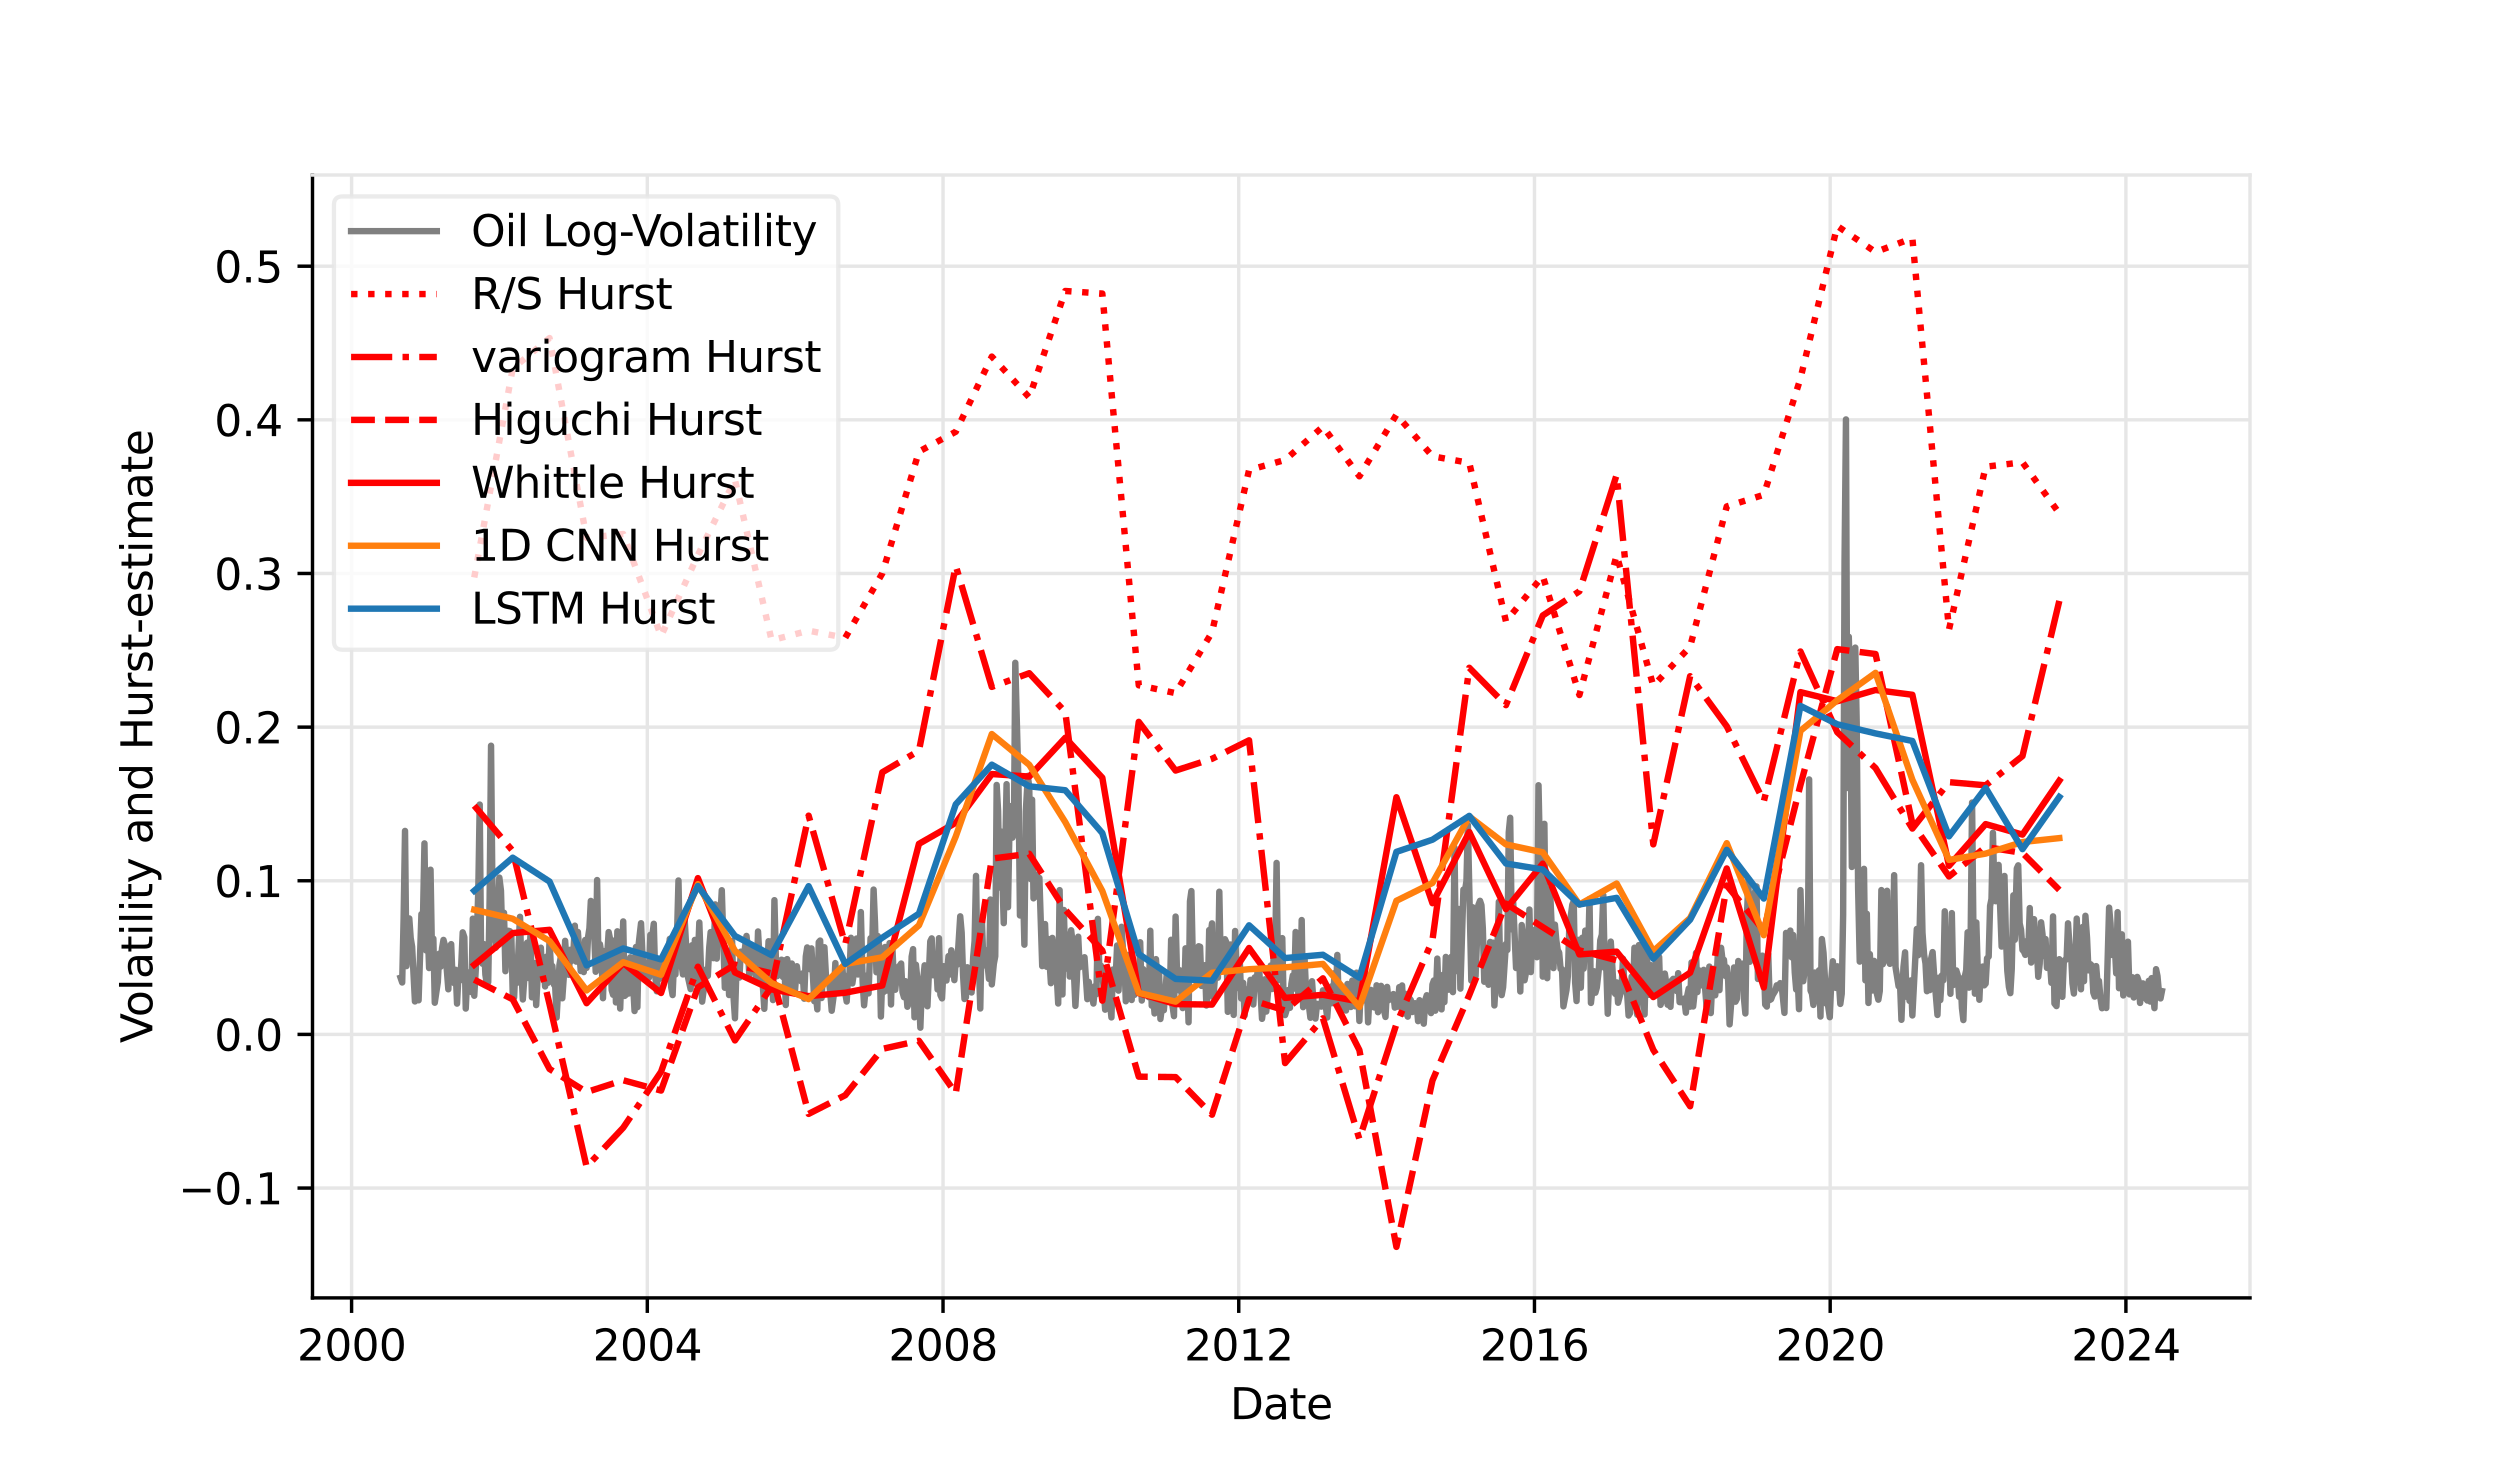 <?xml version="1.0" encoding="utf-8" standalone="no"?>
<!DOCTYPE svg PUBLIC "-//W3C//DTD SVG 1.1//EN"
  "http://www.w3.org/Graphics/SVG/1.1/DTD/svg11.dtd">
<svg xmlns:xlink="http://www.w3.org/1999/xlink" width="583.2pt" height="340.2pt" viewBox="0 0 583.2 340.2" xmlns="http://www.w3.org/2000/svg" version="1.1">
 <defs>
  <style type="text/css">*{stroke-linejoin: round; stroke-linecap: butt}</style>
 </defs>
 <g id="figure_1">
  <g id="patch_1">
   <path d="M 0 340.2 
L 583.2 340.2 
L 583.2 0 
L 0 0 
z
" style="fill: #ffffff"/>
  </g>
  <g id="axes_1">
   <g id="patch_2">
    <path d="M 72.9 302.778 
L 524.88 302.778 
L 524.88 40.824 
L 72.9 40.824 
L 72.9 302.778 
z
" style="fill: none; opacity: 0"/>
   </g>
   <g id="matplotlib.axis_1">
    <g id="xtick_1">
     <g id="line2d_1">
      <path d="M 82.018 302.778 
L 82.018 40.824 
" clip-path="url(#p139df10739)" style="fill: none; stroke: #e6e6e6; stroke-width: 0.8; stroke-linecap: square"/>
     </g>
     <g id="line2d_2">
      <defs>
       <path id="m907b47f5b6" d="M 0 0 
L 0 3.5 
" style="stroke: #000000; stroke-width: 0.8"/>
      </defs>
      <g>
       <use xlink:href="#m907b47f5b6" x="82.018" y="302.778" style="stroke: #000000; stroke-width: 0.8"/>
      </g>
     </g>
     <g id="text_1">
      <!-- 2000 -->
      <g transform="translate(69.293 317.376)scale(0.1 -0.1)">
       <defs>
        <path id="DejaVuSans-32" d="M 1228 531 
L 3431 531 
L 3431 0 
L 469 0 
L 469 531 
Q 828 903 1448 1529 
Q 2069 2156 2228 2338 
Q 2531 2678 2651 2914 
Q 2772 3150 2772 3378 
Q 2772 3750 2511 3984 
Q 2250 4219 1831 4219 
Q 1534 4219 1204 4116 
Q 875 4013 500 3803 
L 500 4441 
Q 881 4594 1212 4672 
Q 1544 4750 1819 4750 
Q 2544 4750 2975 4387 
Q 3406 4025 3406 3419 
Q 3406 3131 3298 2873 
Q 3191 2616 2906 2266 
Q 2828 2175 2409 1742 
Q 1991 1309 1228 531 
z
" transform="scale(0.016)"/>
        <path id="DejaVuSans-30" d="M 2034 4250 
Q 1547 4250 1301 3770 
Q 1056 3291 1056 2328 
Q 1056 1369 1301 889 
Q 1547 409 2034 409 
Q 2525 409 2770 889 
Q 3016 1369 3016 2328 
Q 3016 3291 2770 3770 
Q 2525 4250 2034 4250 
z
M 2034 4750 
Q 2819 4750 3233 4129 
Q 3647 3509 3647 2328 
Q 3647 1150 3233 529 
Q 2819 -91 2034 -91 
Q 1250 -91 836 529 
Q 422 1150 422 2328 
Q 422 3509 836 4129 
Q 1250 4750 2034 4750 
z
" transform="scale(0.016)"/>
       </defs>
       <use xlink:href="#DejaVuSans-32"/>
       <use xlink:href="#DejaVuSans-30" x="63.623"/>
       <use xlink:href="#DejaVuSans-30" x="127.246"/>
       <use xlink:href="#DejaVuSans-30" x="190.869"/>
      </g>
     </g>
    </g>
    <g id="xtick_2">
     <g id="line2d_3">
      <path d="M 151.003 302.778 
L 151.003 40.824 
" clip-path="url(#p139df10739)" style="fill: none; stroke: #e6e6e6; stroke-width: 0.8; stroke-linecap: square"/>
     </g>
     <g id="line2d_4">
      <g>
       <use xlink:href="#m907b47f5b6" x="151.003" y="302.778" style="stroke: #000000; stroke-width: 0.8"/>
      </g>
     </g>
     <g id="text_2">
      <!-- 2004 -->
      <g transform="translate(138.278 317.376)scale(0.1 -0.1)">
       <defs>
        <path id="DejaVuSans-34" d="M 2419 4116 
L 825 1625 
L 2419 1625 
L 2419 4116 
z
M 2253 4666 
L 3047 4666 
L 3047 1625 
L 3713 1625 
L 3713 1100 
L 3047 1100 
L 3047 0 
L 2419 0 
L 2419 1100 
L 313 1100 
L 313 1709 
L 2253 4666 
z
" transform="scale(0.016)"/>
       </defs>
       <use xlink:href="#DejaVuSans-32"/>
       <use xlink:href="#DejaVuSans-30" x="63.623"/>
       <use xlink:href="#DejaVuSans-30" x="127.246"/>
       <use xlink:href="#DejaVuSans-34" x="190.869"/>
      </g>
     </g>
    </g>
    <g id="xtick_3">
     <g id="line2d_5">
      <path d="M 219.989 302.778 
L 219.989 40.824 
" clip-path="url(#p139df10739)" style="fill: none; stroke: #e6e6e6; stroke-width: 0.8; stroke-linecap: square"/>
     </g>
     <g id="line2d_6">
      <g>
       <use xlink:href="#m907b47f5b6" x="219.989" y="302.778" style="stroke: #000000; stroke-width: 0.8"/>
      </g>
     </g>
     <g id="text_3">
      <!-- 2008 -->
      <g transform="translate(207.264 317.376)scale(0.1 -0.1)">
       <defs>
        <path id="DejaVuSans-38" d="M 2034 2216 
Q 1584 2216 1326 1975 
Q 1069 1734 1069 1313 
Q 1069 891 1326 650 
Q 1584 409 2034 409 
Q 2484 409 2743 651 
Q 3003 894 3003 1313 
Q 3003 1734 2745 1975 
Q 2488 2216 2034 2216 
z
M 1403 2484 
Q 997 2584 770 2862 
Q 544 3141 544 3541 
Q 544 4100 942 4425 
Q 1341 4750 2034 4750 
Q 2731 4750 3128 4425 
Q 3525 4100 3525 3541 
Q 3525 3141 3298 2862 
Q 3072 2584 2669 2484 
Q 3125 2378 3379 2068 
Q 3634 1759 3634 1313 
Q 3634 634 3220 271 
Q 2806 -91 2034 -91 
Q 1263 -91 848 271 
Q 434 634 434 1313 
Q 434 1759 690 2068 
Q 947 2378 1403 2484 
z
M 1172 3481 
Q 1172 3119 1398 2916 
Q 1625 2713 2034 2713 
Q 2441 2713 2670 2916 
Q 2900 3119 2900 3481 
Q 2900 3844 2670 4047 
Q 2441 4250 2034 4250 
Q 1625 4250 1398 4047 
Q 1172 3844 1172 3481 
z
" transform="scale(0.016)"/>
       </defs>
       <use xlink:href="#DejaVuSans-32"/>
       <use xlink:href="#DejaVuSans-30" x="63.623"/>
       <use xlink:href="#DejaVuSans-30" x="127.246"/>
       <use xlink:href="#DejaVuSans-38" x="190.869"/>
      </g>
     </g>
    </g>
    <g id="xtick_4">
     <g id="line2d_7">
      <path d="M 288.974 302.778 
L 288.974 40.824 
" clip-path="url(#p139df10739)" style="fill: none; stroke: #e6e6e6; stroke-width: 0.8; stroke-linecap: square"/>
     </g>
     <g id="line2d_8">
      <g>
       <use xlink:href="#m907b47f5b6" x="288.974" y="302.778" style="stroke: #000000; stroke-width: 0.8"/>
      </g>
     </g>
     <g id="text_4">
      <!-- 2012 -->
      <g transform="translate(276.249 317.376)scale(0.1 -0.1)">
       <defs>
        <path id="DejaVuSans-31" d="M 794 531 
L 1825 531 
L 1825 4091 
L 703 3866 
L 703 4441 
L 1819 4666 
L 2450 4666 
L 2450 531 
L 3481 531 
L 3481 0 
L 794 0 
L 794 531 
z
" transform="scale(0.016)"/>
       </defs>
       <use xlink:href="#DejaVuSans-32"/>
       <use xlink:href="#DejaVuSans-30" x="63.623"/>
       <use xlink:href="#DejaVuSans-31" x="127.246"/>
       <use xlink:href="#DejaVuSans-32" x="190.869"/>
      </g>
     </g>
    </g>
    <g id="xtick_5">
     <g id="line2d_9">
      <path d="M 357.96 302.778 
L 357.96 40.824 
" clip-path="url(#p139df10739)" style="fill: none; stroke: #e6e6e6; stroke-width: 0.8; stroke-linecap: square"/>
     </g>
     <g id="line2d_10">
      <g>
       <use xlink:href="#m907b47f5b6" x="357.96" y="302.778" style="stroke: #000000; stroke-width: 0.8"/>
      </g>
     </g>
     <g id="text_5">
      <!-- 2016 -->
      <g transform="translate(345.235 317.376)scale(0.1 -0.1)">
       <defs>
        <path id="DejaVuSans-36" d="M 2113 2584 
Q 1688 2584 1439 2293 
Q 1191 2003 1191 1497 
Q 1191 994 1439 701 
Q 1688 409 2113 409 
Q 2538 409 2786 701 
Q 3034 994 3034 1497 
Q 3034 2003 2786 2293 
Q 2538 2584 2113 2584 
z
M 3366 4563 
L 3366 3988 
Q 3128 4100 2886 4159 
Q 2644 4219 2406 4219 
Q 1781 4219 1451 3797 
Q 1122 3375 1075 2522 
Q 1259 2794 1537 2939 
Q 1816 3084 2150 3084 
Q 2853 3084 3261 2657 
Q 3669 2231 3669 1497 
Q 3669 778 3244 343 
Q 2819 -91 2113 -91 
Q 1303 -91 875 529 
Q 447 1150 447 2328 
Q 447 3434 972 4092 
Q 1497 4750 2381 4750 
Q 2619 4750 2861 4703 
Q 3103 4656 3366 4563 
z
" transform="scale(0.016)"/>
       </defs>
       <use xlink:href="#DejaVuSans-32"/>
       <use xlink:href="#DejaVuSans-30" x="63.623"/>
       <use xlink:href="#DejaVuSans-31" x="127.246"/>
       <use xlink:href="#DejaVuSans-36" x="190.869"/>
      </g>
     </g>
    </g>
    <g id="xtick_6">
     <g id="line2d_11">
      <path d="M 426.945 302.778 
L 426.945 40.824 
" clip-path="url(#p139df10739)" style="fill: none; stroke: #e6e6e6; stroke-width: 0.8; stroke-linecap: square"/>
     </g>
     <g id="line2d_12">
      <g>
       <use xlink:href="#m907b47f5b6" x="426.945" y="302.778" style="stroke: #000000; stroke-width: 0.8"/>
      </g>
     </g>
     <g id="text_6">
      <!-- 2020 -->
      <g transform="translate(414.22 317.376)scale(0.1 -0.1)">
       <use xlink:href="#DejaVuSans-32"/>
       <use xlink:href="#DejaVuSans-30" x="63.623"/>
       <use xlink:href="#DejaVuSans-32" x="127.246"/>
       <use xlink:href="#DejaVuSans-30" x="190.869"/>
      </g>
     </g>
    </g>
    <g id="xtick_7">
     <g id="line2d_13">
      <path d="M 495.931 302.778 
L 495.931 40.824 
" clip-path="url(#p139df10739)" style="fill: none; stroke: #e6e6e6; stroke-width: 0.8; stroke-linecap: square"/>
     </g>
     <g id="line2d_14">
      <g>
       <use xlink:href="#m907b47f5b6" x="495.931" y="302.778" style="stroke: #000000; stroke-width: 0.8"/>
      </g>
     </g>
     <g id="text_7">
      <!-- 2024 -->
      <g transform="translate(483.206 317.376)scale(0.1 -0.1)">
       <use xlink:href="#DejaVuSans-32"/>
       <use xlink:href="#DejaVuSans-30" x="63.623"/>
       <use xlink:href="#DejaVuSans-32" x="127.246"/>
       <use xlink:href="#DejaVuSans-34" x="190.869"/>
      </g>
     </g>
    </g>
    <g id="text_8">
     <!-- Date -->
     <g transform="translate(286.939 331.055)scale(0.1 -0.1)">
      <defs>
       <path id="DejaVuSans-44" d="M 1259 4147 
L 1259 519 
L 2022 519 
Q 2988 519 3436 956 
Q 3884 1394 3884 2338 
Q 3884 3275 3436 3711 
Q 2988 4147 2022 4147 
L 1259 4147 
z
M 628 4666 
L 1925 4666 
Q 3281 4666 3915 4102 
Q 4550 3538 4550 2338 
Q 4550 1131 3912 565 
Q 3275 0 1925 0 
L 628 0 
L 628 4666 
z
" transform="scale(0.016)"/>
       <path id="DejaVuSans-61" d="M 2194 1759 
Q 1497 1759 1228 1600 
Q 959 1441 959 1056 
Q 959 750 1161 570 
Q 1363 391 1709 391 
Q 2188 391 2477 730 
Q 2766 1069 2766 1631 
L 2766 1759 
L 2194 1759 
z
M 3341 1997 
L 3341 0 
L 2766 0 
L 2766 531 
Q 2569 213 2275 61 
Q 1981 -91 1556 -91 
Q 1019 -91 701 211 
Q 384 513 384 1019 
Q 384 1609 779 1909 
Q 1175 2209 1959 2209 
L 2766 2209 
L 2766 2266 
Q 2766 2663 2505 2880 
Q 2244 3097 1772 3097 
Q 1472 3097 1187 3025 
Q 903 2953 641 2809 
L 641 3341 
Q 956 3463 1253 3523 
Q 1550 3584 1831 3584 
Q 2591 3584 2966 3190 
Q 3341 2797 3341 1997 
z
" transform="scale(0.016)"/>
       <path id="DejaVuSans-74" d="M 1172 4494 
L 1172 3500 
L 2356 3500 
L 2356 3053 
L 1172 3053 
L 1172 1153 
Q 1172 725 1289 603 
Q 1406 481 1766 481 
L 2356 481 
L 2356 0 
L 1766 0 
Q 1100 0 847 248 
Q 594 497 594 1153 
L 594 3053 
L 172 3053 
L 172 3500 
L 594 3500 
L 594 4494 
L 1172 4494 
z
" transform="scale(0.016)"/>
       <path id="DejaVuSans-65" d="M 3597 1894 
L 3597 1613 
L 953 1613 
Q 991 1019 1311 708 
Q 1631 397 2203 397 
Q 2534 397 2845 478 
Q 3156 559 3463 722 
L 3463 178 
Q 3153 47 2828 -22 
Q 2503 -91 2169 -91 
Q 1331 -91 842 396 
Q 353 884 353 1716 
Q 353 2575 817 3079 
Q 1281 3584 2069 3584 
Q 2775 3584 3186 3129 
Q 3597 2675 3597 1894 
z
M 3022 2063 
Q 3016 2534 2758 2815 
Q 2500 3097 2075 3097 
Q 1594 3097 1305 2825 
Q 1016 2553 972 2059 
L 3022 2063 
z
" transform="scale(0.016)"/>
      </defs>
      <use xlink:href="#DejaVuSans-44"/>
      <use xlink:href="#DejaVuSans-61" x="77.002"/>
      <use xlink:href="#DejaVuSans-74" x="138.281"/>
      <use xlink:href="#DejaVuSans-65" x="177.49"/>
     </g>
    </g>
   </g>
   <g id="matplotlib.axis_2">
    <g id="ytick_1">
     <g id="line2d_15">
      <path d="M 72.9 277.151 
L 524.88 277.151 
" clip-path="url(#p139df10739)" style="fill: none; stroke: #e6e6e6; stroke-width: 0.8; stroke-linecap: square"/>
     </g>
     <g id="line2d_16">
      <defs>
       <path id="me336c48c38" d="M 0 0 
L -3.5 0 
" style="stroke: #000000; stroke-width: 0.8"/>
      </defs>
      <g>
       <use xlink:href="#me336c48c38" x="72.9" y="277.151" style="stroke: #000000; stroke-width: 0.8"/>
      </g>
     </g>
     <g id="text_9">
      <!-- −0.1 -->
      <g transform="translate(41.617 280.95)scale(0.1 -0.1)">
       <defs>
        <path id="DejaVuSans-2212" d="M 678 2272 
L 4684 2272 
L 4684 1741 
L 678 1741 
L 678 2272 
z
" transform="scale(0.016)"/>
        <path id="DejaVuSans-2e" d="M 684 794 
L 1344 794 
L 1344 0 
L 684 0 
L 684 794 
z
" transform="scale(0.016)"/>
       </defs>
       <use xlink:href="#DejaVuSans-2212"/>
       <use xlink:href="#DejaVuSans-30" x="83.789"/>
       <use xlink:href="#DejaVuSans-2e" x="147.412"/>
       <use xlink:href="#DejaVuSans-31" x="179.199"/>
      </g>
     </g>
    </g>
    <g id="ytick_2">
     <g id="line2d_17">
      <path d="M 72.9 241.308 
L 524.88 241.308 
" clip-path="url(#p139df10739)" style="fill: none; stroke: #e6e6e6; stroke-width: 0.8; stroke-linecap: square"/>
     </g>
     <g id="line2d_18">
      <g>
       <use xlink:href="#me336c48c38" x="72.9" y="241.308" style="stroke: #000000; stroke-width: 0.8"/>
      </g>
     </g>
     <g id="text_10">
      <!-- 0.0 -->
      <g transform="translate(49.997 245.108)scale(0.1 -0.1)">
       <use xlink:href="#DejaVuSans-30"/>
       <use xlink:href="#DejaVuSans-2e" x="63.623"/>
       <use xlink:href="#DejaVuSans-30" x="95.41"/>
      </g>
     </g>
    </g>
    <g id="ytick_3">
     <g id="line2d_19">
      <path d="M 72.9 205.466 
L 524.88 205.466 
" clip-path="url(#p139df10739)" style="fill: none; stroke: #e6e6e6; stroke-width: 0.8; stroke-linecap: square"/>
     </g>
     <g id="line2d_20">
      <g>
       <use xlink:href="#me336c48c38" x="72.9" y="205.466" style="stroke: #000000; stroke-width: 0.8"/>
      </g>
     </g>
     <g id="text_11">
      <!-- 0.1 -->
      <g transform="translate(49.997 209.265)scale(0.1 -0.1)">
       <use xlink:href="#DejaVuSans-30"/>
       <use xlink:href="#DejaVuSans-2e" x="63.623"/>
       <use xlink:href="#DejaVuSans-31" x="95.41"/>
      </g>
     </g>
    </g>
    <g id="ytick_4">
     <g id="line2d_21">
      <path d="M 72.9 169.623 
L 524.88 169.623 
" clip-path="url(#p139df10739)" style="fill: none; stroke: #e6e6e6; stroke-width: 0.8; stroke-linecap: square"/>
     </g>
     <g id="line2d_22">
      <g>
       <use xlink:href="#me336c48c38" x="72.9" y="169.623" style="stroke: #000000; stroke-width: 0.8"/>
      </g>
     </g>
     <g id="text_12">
      <!-- 0.2 -->
      <g transform="translate(49.997 173.422)scale(0.1 -0.1)">
       <use xlink:href="#DejaVuSans-30"/>
       <use xlink:href="#DejaVuSans-2e" x="63.623"/>
       <use xlink:href="#DejaVuSans-32" x="95.41"/>
      </g>
     </g>
    </g>
    <g id="ytick_5">
     <g id="line2d_23">
      <path d="M 72.9 133.781 
L 524.88 133.781 
" clip-path="url(#p139df10739)" style="fill: none; stroke: #e6e6e6; stroke-width: 0.8; stroke-linecap: square"/>
     </g>
     <g id="line2d_24">
      <g>
       <use xlink:href="#me336c48c38" x="72.9" y="133.781" style="stroke: #000000; stroke-width: 0.8"/>
      </g>
     </g>
     <g id="text_13">
      <!-- 0.3 -->
      <g transform="translate(49.997 137.58)scale(0.1 -0.1)">
       <defs>
        <path id="DejaVuSans-33" d="M 2597 2516 
Q 3050 2419 3304 2112 
Q 3559 1806 3559 1356 
Q 3559 666 3084 287 
Q 2609 -91 1734 -91 
Q 1441 -91 1130 -33 
Q 819 25 488 141 
L 488 750 
Q 750 597 1062 519 
Q 1375 441 1716 441 
Q 2309 441 2620 675 
Q 2931 909 2931 1356 
Q 2931 1769 2642 2001 
Q 2353 2234 1838 2234 
L 1294 2234 
L 1294 2753 
L 1863 2753 
Q 2328 2753 2575 2939 
Q 2822 3125 2822 3475 
Q 2822 3834 2567 4026 
Q 2313 4219 1838 4219 
Q 1578 4219 1281 4162 
Q 984 4106 628 3988 
L 628 4550 
Q 988 4650 1302 4700 
Q 1616 4750 1894 4750 
Q 2613 4750 3031 4423 
Q 3450 4097 3450 3541 
Q 3450 3153 3228 2886 
Q 3006 2619 2597 2516 
z
" transform="scale(0.016)"/>
       </defs>
       <use xlink:href="#DejaVuSans-30"/>
       <use xlink:href="#DejaVuSans-2e" x="63.623"/>
       <use xlink:href="#DejaVuSans-33" x="95.41"/>
      </g>
     </g>
    </g>
    <g id="ytick_6">
     <g id="line2d_25">
      <path d="M 72.9 97.938 
L 524.88 97.938 
" clip-path="url(#p139df10739)" style="fill: none; stroke: #e6e6e6; stroke-width: 0.8; stroke-linecap: square"/>
     </g>
     <g id="line2d_26">
      <g>
       <use xlink:href="#me336c48c38" x="72.9" y="97.938" style="stroke: #000000; stroke-width: 0.8"/>
      </g>
     </g>
     <g id="text_14">
      <!-- 0.4 -->
      <g transform="translate(49.997 101.737)scale(0.1 -0.1)">
       <use xlink:href="#DejaVuSans-30"/>
       <use xlink:href="#DejaVuSans-2e" x="63.623"/>
       <use xlink:href="#DejaVuSans-34" x="95.41"/>
      </g>
     </g>
    </g>
    <g id="ytick_7">
     <g id="line2d_27">
      <path d="M 72.9 62.096 
L 524.88 62.096 
" clip-path="url(#p139df10739)" style="fill: none; stroke: #e6e6e6; stroke-width: 0.8; stroke-linecap: square"/>
     </g>
     <g id="line2d_28">
      <g>
       <use xlink:href="#me336c48c38" x="72.9" y="62.096" style="stroke: #000000; stroke-width: 0.8"/>
      </g>
     </g>
     <g id="text_15">
      <!-- 0.5 -->
      <g transform="translate(49.997 65.895)scale(0.1 -0.1)">
       <defs>
        <path id="DejaVuSans-35" d="M 691 4666 
L 3169 4666 
L 3169 4134 
L 1269 4134 
L 1269 2991 
Q 1406 3038 1543 3061 
Q 1681 3084 1819 3084 
Q 2600 3084 3056 2656 
Q 3513 2228 3513 1497 
Q 3513 744 3044 326 
Q 2575 -91 1722 -91 
Q 1428 -91 1123 -41 
Q 819 9 494 109 
L 494 744 
Q 775 591 1075 516 
Q 1375 441 1709 441 
Q 2250 441 2565 725 
Q 2881 1009 2881 1497 
Q 2881 1984 2565 2268 
Q 2250 2553 1709 2553 
Q 1456 2553 1204 2497 
Q 953 2441 691 2322 
L 691 4666 
z
" transform="scale(0.016)"/>
       </defs>
       <use xlink:href="#DejaVuSans-30"/>
       <use xlink:href="#DejaVuSans-2e" x="63.623"/>
       <use xlink:href="#DejaVuSans-35" x="95.41"/>
      </g>
     </g>
    </g>
    <g id="text_16">
     <!-- Volatility and Hurst-estimate -->
     <g transform="translate(35.538 243.333)rotate(-90)scale(0.1 -0.1)">
      <defs>
       <path id="DejaVuSans-56" d="M 1831 0 
L 50 4666 
L 709 4666 
L 2188 738 
L 3669 4666 
L 4325 4666 
L 2547 0 
L 1831 0 
z
" transform="scale(0.016)"/>
       <path id="DejaVuSans-6f" d="M 1959 3097 
Q 1497 3097 1228 2736 
Q 959 2375 959 1747 
Q 959 1119 1226 758 
Q 1494 397 1959 397 
Q 2419 397 2687 759 
Q 2956 1122 2956 1747 
Q 2956 2369 2687 2733 
Q 2419 3097 1959 3097 
z
M 1959 3584 
Q 2709 3584 3137 3096 
Q 3566 2609 3566 1747 
Q 3566 888 3137 398 
Q 2709 -91 1959 -91 
Q 1206 -91 779 398 
Q 353 888 353 1747 
Q 353 2609 779 3096 
Q 1206 3584 1959 3584 
z
" transform="scale(0.016)"/>
       <path id="DejaVuSans-6c" d="M 603 4863 
L 1178 4863 
L 1178 0 
L 603 0 
L 603 4863 
z
" transform="scale(0.016)"/>
       <path id="DejaVuSans-69" d="M 603 3500 
L 1178 3500 
L 1178 0 
L 603 0 
L 603 3500 
z
M 603 4863 
L 1178 4863 
L 1178 4134 
L 603 4134 
L 603 4863 
z
" transform="scale(0.016)"/>
       <path id="DejaVuSans-79" d="M 2059 -325 
Q 1816 -950 1584 -1140 
Q 1353 -1331 966 -1331 
L 506 -1331 
L 506 -850 
L 844 -850 
Q 1081 -850 1212 -737 
Q 1344 -625 1503 -206 
L 1606 56 
L 191 3500 
L 800 3500 
L 1894 763 
L 2988 3500 
L 3597 3500 
L 2059 -325 
z
" transform="scale(0.016)"/>
       <path id="DejaVuSans-20" transform="scale(0.016)"/>
       <path id="DejaVuSans-6e" d="M 3513 2113 
L 3513 0 
L 2938 0 
L 2938 2094 
Q 2938 2591 2744 2837 
Q 2550 3084 2163 3084 
Q 1697 3084 1428 2787 
Q 1159 2491 1159 1978 
L 1159 0 
L 581 0 
L 581 3500 
L 1159 3500 
L 1159 2956 
Q 1366 3272 1645 3428 
Q 1925 3584 2291 3584 
Q 2894 3584 3203 3211 
Q 3513 2838 3513 2113 
z
" transform="scale(0.016)"/>
       <path id="DejaVuSans-64" d="M 2906 2969 
L 2906 4863 
L 3481 4863 
L 3481 0 
L 2906 0 
L 2906 525 
Q 2725 213 2448 61 
Q 2172 -91 1784 -91 
Q 1150 -91 751 415 
Q 353 922 353 1747 
Q 353 2572 751 3078 
Q 1150 3584 1784 3584 
Q 2172 3584 2448 3432 
Q 2725 3281 2906 2969 
z
M 947 1747 
Q 947 1113 1208 752 
Q 1469 391 1925 391 
Q 2381 391 2643 752 
Q 2906 1113 2906 1747 
Q 2906 2381 2643 2742 
Q 2381 3103 1925 3103 
Q 1469 3103 1208 2742 
Q 947 2381 947 1747 
z
" transform="scale(0.016)"/>
       <path id="DejaVuSans-48" d="M 628 4666 
L 1259 4666 
L 1259 2753 
L 3553 2753 
L 3553 4666 
L 4184 4666 
L 4184 0 
L 3553 0 
L 3553 2222 
L 1259 2222 
L 1259 0 
L 628 0 
L 628 4666 
z
" transform="scale(0.016)"/>
       <path id="DejaVuSans-75" d="M 544 1381 
L 544 3500 
L 1119 3500 
L 1119 1403 
Q 1119 906 1312 657 
Q 1506 409 1894 409 
Q 2359 409 2629 706 
Q 2900 1003 2900 1516 
L 2900 3500 
L 3475 3500 
L 3475 0 
L 2900 0 
L 2900 538 
Q 2691 219 2414 64 
Q 2138 -91 1772 -91 
Q 1169 -91 856 284 
Q 544 659 544 1381 
z
M 1991 3584 
L 1991 3584 
z
" transform="scale(0.016)"/>
       <path id="DejaVuSans-72" d="M 2631 2963 
Q 2534 3019 2420 3045 
Q 2306 3072 2169 3072 
Q 1681 3072 1420 2755 
Q 1159 2438 1159 1844 
L 1159 0 
L 581 0 
L 581 3500 
L 1159 3500 
L 1159 2956 
Q 1341 3275 1631 3429 
Q 1922 3584 2338 3584 
Q 2397 3584 2469 3576 
Q 2541 3569 2628 3553 
L 2631 2963 
z
" transform="scale(0.016)"/>
       <path id="DejaVuSans-73" d="M 2834 3397 
L 2834 2853 
Q 2591 2978 2328 3040 
Q 2066 3103 1784 3103 
Q 1356 3103 1142 2972 
Q 928 2841 928 2578 
Q 928 2378 1081 2264 
Q 1234 2150 1697 2047 
L 1894 2003 
Q 2506 1872 2764 1633 
Q 3022 1394 3022 966 
Q 3022 478 2636 193 
Q 2250 -91 1575 -91 
Q 1294 -91 989 -36 
Q 684 19 347 128 
L 347 722 
Q 666 556 975 473 
Q 1284 391 1588 391 
Q 1994 391 2212 530 
Q 2431 669 2431 922 
Q 2431 1156 2273 1281 
Q 2116 1406 1581 1522 
L 1381 1569 
Q 847 1681 609 1914 
Q 372 2147 372 2553 
Q 372 3047 722 3315 
Q 1072 3584 1716 3584 
Q 2034 3584 2315 3537 
Q 2597 3491 2834 3397 
z
" transform="scale(0.016)"/>
       <path id="DejaVuSans-2d" d="M 313 2009 
L 1997 2009 
L 1997 1497 
L 313 1497 
L 313 2009 
z
" transform="scale(0.016)"/>
       <path id="DejaVuSans-6d" d="M 3328 2828 
Q 3544 3216 3844 3400 
Q 4144 3584 4550 3584 
Q 5097 3584 5394 3201 
Q 5691 2819 5691 2113 
L 5691 0 
L 5113 0 
L 5113 2094 
Q 5113 2597 4934 2840 
Q 4756 3084 4391 3084 
Q 3944 3084 3684 2787 
Q 3425 2491 3425 1978 
L 3425 0 
L 2847 0 
L 2847 2094 
Q 2847 2600 2669 2842 
Q 2491 3084 2119 3084 
Q 1678 3084 1418 2786 
Q 1159 2488 1159 1978 
L 1159 0 
L 581 0 
L 581 3500 
L 1159 3500 
L 1159 2956 
Q 1356 3278 1631 3431 
Q 1906 3584 2284 3584 
Q 2666 3584 2933 3390 
Q 3200 3197 3328 2828 
z
" transform="scale(0.016)"/>
      </defs>
      <use xlink:href="#DejaVuSans-56"/>
      <use xlink:href="#DejaVuSans-6f" x="60.658"/>
      <use xlink:href="#DejaVuSans-6c" x="121.84"/>
      <use xlink:href="#DejaVuSans-61" x="149.623"/>
      <use xlink:href="#DejaVuSans-74" x="210.902"/>
      <use xlink:href="#DejaVuSans-69" x="250.111"/>
      <use xlink:href="#DejaVuSans-6c" x="277.895"/>
      <use xlink:href="#DejaVuSans-69" x="305.678"/>
      <use xlink:href="#DejaVuSans-74" x="333.461"/>
      <use xlink:href="#DejaVuSans-79" x="372.67"/>
      <use xlink:href="#DejaVuSans-20" x="431.85"/>
      <use xlink:href="#DejaVuSans-61" x="463.637"/>
      <use xlink:href="#DejaVuSans-6e" x="524.916"/>
      <use xlink:href="#DejaVuSans-64" x="588.295"/>
      <use xlink:href="#DejaVuSans-20" x="651.771"/>
      <use xlink:href="#DejaVuSans-48" x="683.559"/>
      <use xlink:href="#DejaVuSans-75" x="758.754"/>
      <use xlink:href="#DejaVuSans-72" x="822.133"/>
      <use xlink:href="#DejaVuSans-73" x="863.246"/>
      <use xlink:href="#DejaVuSans-74" x="915.346"/>
      <use xlink:href="#DejaVuSans-2d" x="954.555"/>
      <use xlink:href="#DejaVuSans-65" x="990.639"/>
      <use xlink:href="#DejaVuSans-73" x="1052.162"/>
      <use xlink:href="#DejaVuSans-74" x="1104.262"/>
      <use xlink:href="#DejaVuSans-69" x="1143.471"/>
      <use xlink:href="#DejaVuSans-6d" x="1171.254"/>
      <use xlink:href="#DejaVuSans-61" x="1268.666"/>
      <use xlink:href="#DejaVuSans-74" x="1329.945"/>
      <use xlink:href="#DejaVuSans-65" x="1369.154"/>
     </g>
    </g>
   </g>
   <g id="patch_3">
    <path d="M 72.9 302.778 
L 72.9 40.824 
" style="fill: none; stroke: #000000; stroke-width: 0.8; stroke-linejoin: miter; stroke-linecap: square"/>
   </g>
   <g id="patch_4">
    <path d="M 524.88 302.778 
L 524.88 40.824 
" style="fill: none; stroke: #e6e6e6; stroke-width: 0.8; stroke-linejoin: miter; stroke-linecap: square"/>
   </g>
   <g id="patch_5">
    <path d="M 72.9 302.778 
L 524.88 302.778 
" style="fill: none; stroke: #000000; stroke-width: 0.8; stroke-linejoin: miter; stroke-linecap: square"/>
   </g>
   <g id="patch_6">
    <path d="M 72.9 40.824 
L 524.88 40.824 
" style="fill: none; stroke: #e6e6e6; stroke-width: 0.8; stroke-linejoin: miter; stroke-linecap: square"/>
   </g>
   <g id="line2d_29">
    <path d="M 93.445 228.079 
L 93.822 229.194 
L 94.153 214.343 
L 94.483 193.84 
L 94.814 225.37 
L 95.475 214.255 
L 95.805 218.808 
L 96.136 220.847 
L 96.797 233.615 
L 97.128 230.298 
L 97.647 233.349 
L 98.308 213.249 
L 98.639 215.799 
L 99.016 196.748 
L 99.394 221.711 
L 99.725 215.484 
L 100.102 225.828 
L 100.433 202.886 
L 100.763 221.98 
L 101.094 218.969 
L 101.424 233.914 
L 102.133 229.107 
L 102.463 222.472 
L 102.794 225.499 
L 103.124 221.187 
L 103.455 219.265 
L 103.785 220.545 
L 104.588 230.783 
L 104.919 220.83 
L 105.249 220.253 
L 105.58 228.526 
L 105.91 229.32 
L 106.288 226.237 
L 106.618 234.121 
L 106.949 227.496 
L 107.279 228.741 
L 107.61 224.79 
L 107.94 217.499 
L 108.318 218.627 
L 108.649 235.278 
L 108.979 228.357 
L 109.31 230.667 
L 109.64 226.754 
L 109.971 231.441 
L 110.301 214.311 
L 110.632 232.288 
L 111.01 225.83 
L 111.576 207.683 
L 111.907 187.69 
L 112.237 223.744 
L 112.568 224.824 
L 112.898 220.247 
L 113.229 227.355 
L 113.559 229.516 
L 113.89 229.128 
L 114.22 209.66 
L 114.551 173.963 
L 114.976 219.185 
L 115.306 210.295 
L 115.637 221.076 
L 116.487 204.723 
L 116.865 207.775 
L 117.195 219.654 
L 117.573 212.931 
L 117.903 226.56 
L 118.234 220.328 
L 118.565 217.131 
L 118.942 217.226 
L 119.273 217.784 
L 119.603 231.724 
L 119.934 232.684 
L 120.264 224.952 
L 120.595 229.279 
L 121.303 213.873 
L 121.634 226.313 
L 121.964 233.154 
L 122.295 228.463 
L 122.625 221.847 
L 122.956 219.92 
L 123.286 228.15 
L 123.758 217.865 
L 124.089 232.655 
L 124.75 224.671 
L 125.081 234.461 
L 125.506 226.163 
L 125.836 228.12 
L 126.167 221.081 
L 126.497 227.767 
L 126.828 224.591 
L 127.158 230.121 
L 127.489 223.177 
L 127.819 229.272 
L 128.197 219.427 
L 128.528 225.986 
L 128.858 225.355 
L 129.189 229.617 
L 129.519 230.129 
L 129.85 237.37 
L 130.511 225.066 
L 130.841 223.176 
L 131.172 232.878 
L 131.502 228.194 
L 131.833 219.476 
L 132.352 227.141 
L 132.683 227.4 
L 133.013 221.569 
L 133.344 224.165 
L 133.721 222.938 
L 134.099 215.942 
L 134.43 224.331 
L 134.808 217.409 
L 135.469 226.519 
L 135.799 226.128 
L 136.177 226.765 
L 136.507 219.29 
L 136.838 225.79 
L 137.168 218.733 
L 137.499 216.572 
L 137.829 210.173 
L 138.16 215.662 
L 138.491 214.666 
L 138.963 226.691 
L 139.293 205.3 
L 139.624 225.562 
L 139.954 220.259 
L 140.285 222.483 
L 140.663 232.859 
L 140.993 221.885 
L 141.324 227.941 
L 141.985 217.44 
L 142.315 219.031 
L 142.693 230.967 
L 143.023 232.061 
L 143.354 219.4 
L 143.684 233.841 
L 144.015 217.26 
L 144.346 224.829 
L 144.676 235.277 
L 145.384 214.951 
L 145.715 232.329 
L 146.045 232.041 
L 146.376 226.543 
L 146.706 231.751 
L 147.037 223.326 
L 147.367 228.994 
L 147.698 229.797 
L 148.029 235.855 
L 148.359 220.918 
L 148.69 234.963 
L 149.02 219.978 
L 149.54 215.372 
L 149.87 222.883 
L 150.201 227.011 
L 150.531 224.568 
L 150.956 227.875 
L 151.381 228.084 
L 151.712 218.085 
L 152.184 218.193 
L 152.514 215.499 
L 152.845 227.539 
L 153.223 231.249 
L 153.553 224.804 
L 153.884 228.34 
L 154.214 224.43 
L 154.545 225.395 
L 154.875 227.719 
L 155.206 222.353 
L 155.536 223.209 
L 155.914 222.681 
L 156.244 219.023 
L 156.575 230.303 
L 156.906 232.126 
L 157.236 224.225 
L 157.567 227.326 
L 157.897 219.518 
L 158.275 205.401 
L 158.605 222.156 
L 159.314 227.317 
L 159.644 213.093 
L 160.447 227.757 
L 161.108 230.738 
L 161.438 220.507 
L 161.769 229.485 
L 162.099 219.26 
L 162.43 229.02 
L 162.808 223.154 
L 163.138 215.203 
L 163.799 233.662 
L 164.791 226.126 
L 165.121 227.649 
L 165.452 220.983 
L 165.782 217.442 
L 166.113 223.069 
L 166.444 223.52 
L 166.869 210.981 
L 167.199 223.623 
L 167.53 212.695 
L 167.86 217.6 
L 168.379 207.676 
L 169.088 230.426 
L 169.418 224.208 
L 169.749 223.7 
L 170.079 232.121 
L 170.41 228.722 
L 170.788 219.491 
L 171.118 232.588 
L 171.449 237.54 
L 171.779 226.659 
L 172.11 226.759 
L 172.487 228.043 
L 172.818 222.008 
L 173.149 222.464 
L 173.479 223.469 
L 174.14 218.336 
L 174.471 221.262 
L 174.801 227.658 
L 175.509 221.097 
L 175.84 223.816 
L 176.17 225.598 
L 176.501 229.002 
L 176.832 217.297 
L 177.304 225.578 
L 177.634 221.796 
L 177.965 230.089 
L 178.295 235.337 
L 178.626 228.709 
L 178.956 227.009 
L 179.287 219.573 
L 179.617 227.773 
L 179.995 219.547 
L 180.326 233.293 
L 180.656 209.995 
L 180.987 223.203 
L 181.317 227.71 
L 181.648 225.009 
L 181.978 225.934 
L 182.309 223.879 
L 182.639 227.916 
L 182.97 224.021 
L 183.3 234.452 
L 183.631 223.742 
L 184.056 226.484 
L 184.386 230.177 
L 184.717 224.779 
L 185.047 226.797 
L 185.425 231.477 
L 185.897 225.405 
L 186.275 228.28 
L 186.606 228.118 
L 186.936 228.933 
L 187.267 227.064 
L 187.597 232.974 
L 187.975 223.123 
L 188.305 221.019 
L 188.636 225.539 
L 188.967 226.109 
L 189.297 221.248 
L 189.958 233.565 
L 190.289 231.819 
L 190.666 235.467 
L 190.997 219.788 
L 191.327 219.414 
L 191.658 232.814 
L 192.319 220.969 
L 192.697 227.954 
L 193.027 229.18 
L 193.358 228.655 
L 193.688 231.66 
L 194.019 235.783 
L 194.538 231.841 
L 194.869 224.666 
L 195.199 229.382 
L 195.53 231.279 
L 195.86 227.927 
L 196.191 230.084 
L 196.521 225.852 
L 196.852 230.322 
L 197.182 231.669 
L 197.513 233.634 
L 197.844 227.735 
L 198.174 227.05 
L 198.505 218.765 
L 198.835 229.41 
L 199.166 227.192 
L 199.496 220.089 
L 199.827 218.942 
L 200.157 227.321 
L 200.488 224.867 
L 200.818 212.768 
L 201.243 229.214 
L 201.574 234.517 
L 202.235 227.563 
L 202.613 231.739 
L 203.085 218.867 
L 203.462 221.15 
L 203.793 207.524 
L 204.124 215.297 
L 204.454 226.801 
L 204.785 218.365 
L 205.162 221.306 
L 205.493 237.136 
L 205.823 227.679 
L 206.154 231.403 
L 206.484 220.911 
L 206.815 231.087 
L 207.145 226.782 
L 207.523 220.006 
L 207.854 234.329 
L 208.184 221.186 
L 208.515 228.613 
L 208.845 230.888 
L 209.176 227.662 
L 209.506 225.626 
L 209.884 225.276 
L 210.215 224.776 
L 210.545 231.459 
L 210.876 232.629 
L 211.206 228.886 
L 211.678 234.849 
L 212.339 233.192 
L 212.67 223.143 
L 213 221.418 
L 213.331 237.317 
L 213.662 225.047 
L 214.37 232.014 
L 214.7 239.736 
L 215.031 230.352 
L 215.361 228.67 
L 215.692 225.191 
L 216.022 226.585 
L 216.353 234.737 
L 217.014 219.579 
L 217.345 218.911 
L 217.675 227.512 
L 218.006 225.446 
L 218.383 224.39 
L 218.714 230.817 
L 219.044 218.869 
L 219.375 232.086 
L 219.753 232.902 
L 220.13 225.392 
L 220.461 228.528 
L 220.791 228.732 
L 221.264 223.047 
L 221.594 227.325 
L 221.925 221.688 
L 222.302 223.882 
L 222.633 228.642 
L 222.963 223.846 
L 223.294 225.036 
L 224.002 213.764 
L 224.333 217.528 
L 224.663 227.493 
L 224.994 233.044 
L 225.324 232.672 
L 225.655 225.644 
L 226.316 229.729 
L 226.646 231.527 
L 227.024 223.255 
L 227.355 219.47 
L 227.685 204.327 
L 228.016 225.285 
L 228.346 224.716 
L 228.677 235.261 
L 229.055 214.654 
L 229.385 224.292 
L 229.716 225.209 
L 230.046 221.672 
L 230.707 228.356 
L 231.038 209.841 
L 231.368 229.639 
L 231.84 224.842 
L 232.171 223.076 
L 232.502 183.116 
L 232.832 189.157 
L 233.163 207.041 
L 233.493 193.971 
L 234.154 215.348 
L 234.815 182.935 
L 235.146 211.63 
L 235.476 193.869 
L 235.854 188.043 
L 236.185 195.407 
L 236.515 194.472 
L 236.846 154.618 
L 237.601 183.463 
L 237.932 213.558 
L 238.309 207.238 
L 238.64 206.688 
L 238.97 220.377 
L 239.301 189.293 
L 239.773 180.998 
L 240.104 183.667 
L 240.434 205.051 
L 240.765 186.55 
L 241.095 209.56 
L 241.426 208.464 
L 241.756 204.048 
L 242.134 209.208 
L 242.465 204.801 
L 243.126 225.372 
L 243.456 224.938 
L 243.787 215.557 
L 244.164 225.523 
L 244.495 219.033 
L 245.156 229.355 
L 245.486 218.796 
L 246.525 227.838 
L 246.856 234.098 
L 247.186 207.651 
L 247.517 226.894 
L 247.847 231.983 
L 248.178 212.287 
L 248.508 224.893 
L 248.839 225.967 
L 249.217 218.005 
L 249.547 227.813 
L 249.878 217.011 
L 250.208 219.813 
L 250.869 234.653 
L 251.2 228.686 
L 251.53 218.514 
L 251.861 225.652 
L 252.191 225.283 
L 252.522 223.677 
L 252.994 223.307 
L 253.655 233.08 
L 253.986 229.057 
L 254.363 231.776 
L 254.741 232.54 
L 255.072 234.106 
L 255.449 230.03 
L 255.78 231.923 
L 256.111 214.351 
L 256.441 225.67 
L 256.819 225.266 
L 257.149 226.401 
L 257.81 235.536 
L 258.141 225.717 
L 258.471 233.281 
L 258.944 234.051 
L 259.274 237.344 
L 259.605 226.186 
L 259.935 230.14 
L 260.266 228.058 
L 260.596 220.566 
L 260.927 231.097 
L 261.635 216.204 
L 261.966 221.572 
L 262.296 224.242 
L 262.627 233.576 
L 262.957 223.62 
L 263.335 222.758 
L 263.996 233.278 
L 264.326 225.04 
L 264.657 232.081 
L 264.987 230.021 
L 265.318 230.363 
L 265.649 231.262 
L 265.979 219.813 
L 266.357 233.403 
L 266.687 226.089 
L 267.348 230.362 
L 267.679 228.872 
L 268.009 232.645 
L 268.34 217.125 
L 268.67 234.595 
L 269.001 231.797 
L 269.332 236.424 
L 269.662 223.752 
L 270.04 228.917 
L 270.37 226.02 
L 270.701 237.715 
L 271.031 235.153 
L 271.504 235.656 
L 272.165 227.323 
L 272.542 233.174 
L 272.873 233.085 
L 273.203 219.233 
L 273.534 234.707 
L 273.864 237.044 
L 274.242 213.821 
L 274.573 227.132 
L 274.903 230.99 
L 275.234 226.351 
L 275.895 235.167 
L 276.225 233.833 
L 276.556 221.231 
L 276.886 225.697 
L 277.264 238.479 
L 277.595 210.269 
L 277.925 207.871 
L 278.256 223.713 
L 278.586 227.672 
L 278.964 228.56 
L 279.295 227.254 
L 279.625 220.741 
L 279.956 220.862 
L 280.286 229.99 
L 280.758 225.231 
L 281.089 225.162 
L 281.419 234.567 
L 281.75 232.238 
L 282.08 216.963 
L 282.411 218.096 
L 282.741 215.403 
L 283.072 232.613 
L 283.78 223.19 
L 284.111 228.071 
L 284.441 208.021 
L 284.772 225.127 
L 285.102 224.945 
L 285.433 225.693 
L 285.763 219.107 
L 286.094 219.877 
L 286.424 236.037 
L 286.755 229.909 
L 287.086 220.34 
L 287.794 236.758 
L 288.124 217.183 
L 288.455 226.838 
L 288.833 230.491 
L 289.21 223.962 
L 289.541 232.92 
L 290.013 229.281 
L 290.344 236.904 
L 290.674 232.307 
L 291.005 230.779 
L 291.382 233.467 
L 291.713 228.586 
L 292.043 228.695 
L 292.374 234.319 
L 292.704 228.007 
L 293.035 230.463 
L 293.365 226.537 
L 293.743 226.087 
L 294.404 237.674 
L 294.735 235.14 
L 295.065 228.458 
L 295.396 235.974 
L 296.104 228.088 
L 296.435 225.248 
L 296.765 230.72 
L 297.096 223.736 
L 297.426 225.453 
L 297.804 201.306 
L 298.135 226.394 
L 298.465 228.643 
L 298.796 226.079 
L 299.126 218.851 
L 299.457 234.2 
L 299.787 236.796 
L 300.118 235.697 
L 300.448 230.982 
L 300.92 235.101 
L 301.251 229.535 
L 301.581 227.554 
L 301.912 230.617 
L 302.242 217.408 
L 302.573 227.317 
L 302.904 232.412 
L 303.328 232.084 
L 303.659 214.631 
L 303.99 234.95 
L 304.32 223.24 
L 304.698 231.807 
L 305.028 232.829 
L 305.359 234.727 
L 305.689 237.426 
L 306.067 228.902 
L 306.539 235.69 
L 306.87 237.611 
L 307.248 234.183 
L 307.578 234.362 
L 307.909 234.124 
L 308.239 234.824 
L 308.617 231.025 
L 308.947 234.702 
L 309.278 234.709 
L 309.608 237.374 
L 309.939 233.103 
L 310.27 234.137 
L 310.647 230.094 
L 310.978 234.013 
L 311.308 227.021 
L 311.639 232.848 
L 311.969 222.767 
L 312.3 233.882 
L 312.63 234.983 
L 312.961 232.029 
L 313.339 230.69 
L 313.669 235.65 
L 314 235.729 
L 314.33 229.545 
L 314.661 233.732 
L 315.133 234.909 
L 315.464 228.752 
L 315.794 233.839 
L 316.125 234.744 
L 316.455 226.905 
L 316.786 229.231 
L 317.116 238.17 
L 317.447 229.856 
L 317.824 227.848 
L 318.155 228.041 
L 318.485 233.406 
L 318.816 227.676 
L 319.147 238.492 
L 319.477 232.126 
L 319.808 230.929 
L 320.138 231.533 
L 320.469 234.981 
L 320.799 235.059 
L 321.13 229.852 
L 321.46 236.125 
L 321.791 231.338 
L 322.168 229.982 
L 322.499 234.579 
L 322.83 235.523 
L 323.207 237.236 
L 323.585 230.225 
L 323.916 233.332 
L 324.246 233.087 
L 325.049 231.898 
L 325.379 235.053 
L 325.757 233.788 
L 326.088 234.846 
L 326.418 230.283 
L 326.749 231.906 
L 327.079 229.889 
L 327.41 236.446 
L 327.74 231.815 
L 328.071 232.839 
L 328.401 237.164 
L 328.779 232.877 
L 329.11 233.278 
L 329.44 236.088 
L 329.771 235.891 
L 330.101 234.03 
L 330.479 234.42 
L 330.809 238.211 
L 331.14 233.326 
L 331.47 237.946 
L 331.801 235.386 
L 332.131 238.801 
L 332.509 233.203 
L 332.84 232.171 
L 333.17 232.889 
L 333.501 235.43 
L 333.831 236.334 
L 334.162 229.659 
L 334.492 228.729 
L 334.823 235.771 
L 335.295 223.626 
L 335.626 233.491 
L 335.956 230.225 
L 336.287 235.467 
L 336.617 227.406 
L 336.948 233.769 
L 337.278 223.233 
L 337.939 230.876 
L 338.27 227.651 
L 338.6 223.188 
L 338.931 231.441 
L 339.309 197.739 
L 339.639 223.726 
L 339.97 226.553 
L 340.3 212.054 
L 340.678 230.625 
L 341.386 207.525 
L 341.764 207.692 
L 342.094 205.548 
L 342.425 192.456 
L 343.228 228.756 
L 343.558 211.651 
L 343.889 225.6 
L 344.219 227.754 
L 344.88 211.118 
L 345.258 210.143 
L 345.589 211.144 
L 345.919 216.618 
L 346.25 229.021 
L 346.58 228.349 
L 346.911 224.022 
L 347.241 229.723 
L 347.619 219.734 
L 347.949 220.32 
L 348.28 219.899 
L 348.611 234.549 
L 349.272 222.625 
L 349.649 210.364 
L 349.98 227.596 
L 350.31 232.136 
L 350.641 230.323 
L 351.302 220.212 
L 351.632 221.613 
L 351.963 194.157 
L 352.294 190.77 
L 352.671 216.804 
L 353.002 210.592 
L 353.663 225.815 
L 353.993 221.629 
L 354.324 220.364 
L 354.654 231.287 
L 354.985 215.792 
L 355.315 218.922 
L 355.646 228.674 
L 355.977 226.905 
L 356.449 220.828 
L 356.779 212.178 
L 357.11 226.767 
L 357.44 218.526 
L 357.818 216.994 
L 358.526 223.3 
L 358.904 183.184 
L 359.235 199.355 
L 359.565 195.694 
L 359.896 227.825 
L 360.273 192.184 
L 360.604 220.481 
L 360.934 228.19 
L 361.265 210.102 
L 361.595 207.4 
L 362.398 225.835 
L 362.729 215.698 
L 363.059 219.35 
L 363.39 221.663 
L 363.72 222.215 
L 364.051 226.031 
L 364.381 226.089 
L 364.712 234.763 
L 365.42 230.971 
L 365.751 227.693 
L 366.081 216.318 
L 366.789 211.042 
L 367.12 210.246 
L 367.451 229.213 
L 367.781 233.52 
L 368.112 219.244 
L 368.442 222.871 
L 368.773 230.402 
L 369.103 218.765 
L 369.434 225.969 
L 369.811 217.089 
L 370.142 223.272 
L 370.472 222.605 
L 370.803 209.742 
L 371.134 233.963 
L 371.511 230.609 
L 371.842 226.572 
L 372.172 231.575 
L 372.503 230.37 
L 372.975 226.11 
L 373.306 219.356 
L 373.683 218.027 
L 374.014 208.818 
L 374.344 225.807 
L 374.675 224.499 
L 375.053 236.481 
L 375.761 219.66 
L 376.469 231.211 
L 376.8 231.85 
L 377.13 229.171 
L 377.461 233.919 
L 378.263 230.876 
L 378.594 223.65 
L 378.924 229.329 
L 379.255 231.16 
L 379.586 231.882 
L 379.916 236.9 
L 380.294 236.296 
L 380.624 227.836 
L 380.955 231.321 
L 381.285 221.086 
L 381.946 236.714 
L 382.324 220.467 
L 382.655 220.59 
L 383.646 236.64 
L 384.024 219.77 
L 384.685 232.063 
L 385.016 225.118 
L 385.346 229.371 
L 385.677 231.525 
L 386.007 230.062 
L 386.338 222.747 
L 386.668 224.793 
L 387.046 223.252 
L 387.377 234.411 
L 387.707 233.422 
L 388.038 228.39 
L 388.368 227.118 
L 388.699 229.291 
L 389.029 234.384 
L 389.36 232.997 
L 389.69 234.874 
L 390.021 228.698 
L 390.351 228.341 
L 390.823 228.772 
L 391.154 231.192 
L 391.484 227.025 
L 391.815 233.776 
L 392.193 233.786 
L 392.57 233.165 
L 392.901 232.947 
L 393.279 236.233 
L 393.609 232.218 
L 393.94 230.612 
L 394.27 234.839 
L 394.601 224.52 
L 394.979 234.788 
L 395.309 231.699 
L 395.64 222.308 
L 395.97 231.427 
L 396.301 226.343 
L 396.773 229.869 
L 397.434 226.243 
L 398.095 234.726 
L 398.756 225.487 
L 399.087 236.331 
L 399.464 228.819 
L 399.795 225.997 
L 400.125 232.181 
L 400.456 228.561 
L 400.786 221.375 
L 401.117 230.974 
L 401.495 221.106 
L 401.825 223.915 
L 402.156 223.893 
L 402.486 227.648 
L 402.817 225.672 
L 403.147 228.807 
L 403.478 238.965 
L 403.808 234.537 
L 404.186 232.391 
L 404.517 225.686 
L 404.847 233.678 
L 405.178 233.029 
L 405.508 224.184 
L 405.839 227.606 
L 406.169 228.391 
L 406.5 224.798 
L 406.83 232.936 
L 407.161 236.422 
L 407.491 214.291 
L 407.869 205.359 
L 408.2 224.358 
L 408.672 215.639 
L 409.002 222.064 
L 409.333 208.376 
L 409.758 206.79 
L 410.088 228.375 
L 410.419 224.201 
L 410.797 224.933 
L 411.127 222.934 
L 411.458 224.425 
L 411.788 234.348 
L 412.166 234.809 
L 412.496 222.616 
L 412.827 233.294 
L 413.158 233.093 
L 413.488 232.203 
L 414.149 231.103 
L 414.48 229.854 
L 414.952 230.487 
L 415.282 229.351 
L 415.613 229.761 
L 416.274 236.28 
L 416.652 217.633 
L 416.982 220.558 
L 417.313 221.885 
L 417.643 217.089 
L 417.974 223.329 
L 418.304 218.116 
L 418.682 226.865 
L 419.013 230.832 
L 419.343 227.792 
L 419.674 235.418 
L 420.004 207.647 
L 420.665 228.9 
L 420.996 226.334 
L 421.373 218.245 
L 421.704 225.709 
L 422.035 181.831 
L 422.365 231.083 
L 422.696 231.802 
L 423.026 234.426 
L 423.357 226.876 
L 423.687 228.088 
L 424.018 233.609 
L 424.348 226.354 
L 424.679 237.136 
L 425.009 219.068 
L 425.387 222.254 
L 426.048 234.137 
L 426.379 234.027 
L 426.851 237.293 
L 427.228 228.307 
L 427.559 224.245 
L 427.937 229.61 
L 428.267 230.459 
L 428.598 225.415 
L 428.928 228.45 
L 429.306 234.194 
L 429.637 231.84 
L 429.967 213.391 
L 430.298 130.775 
L 430.628 97.845 
L 430.959 183.814 
L 431.289 148.553 
L 431.62 161.005 
L 431.998 202.247 
L 432.8 151.076 
L 433.131 168.677 
L 433.461 207.25 
L 433.839 224.321 
L 434.17 210.351 
L 434.5 215.207 
L 434.831 202.685 
L 435.161 228.7 
L 435.492 213.17 
L 435.869 233.966 
L 436.2 222.579 
L 436.53 229.401 
L 436.861 231.062 
L 437.191 224.158 
L 437.522 226.803 
L 437.853 231.862 
L 438.183 233.204 
L 438.514 231.177 
L 438.891 207.637 
L 439.222 224.935 
L 439.883 220.025 
L 440.213 207.805 
L 440.544 224.014 
L 440.874 224.843 
L 441.205 216.824 
L 441.536 223.23 
L 441.866 204.163 
L 442.197 225.645 
L 442.905 230.082 
L 443.235 229.351 
L 443.566 237.896 
L 444.038 225.61 
L 444.416 222.158 
L 444.746 232.529 
L 445.124 229.488 
L 445.455 233.493 
L 445.785 228.712 
L 446.116 236.885 
L 447.154 216.708 
L 447.485 222.831 
L 447.816 216.703 
L 448.146 201.846 
L 448.477 217.565 
L 448.854 222.754 
L 449.185 224.778 
L 449.515 231.227 
L 449.846 227.398 
L 450.176 230.966 
L 450.507 223.588 
L 450.837 222.106 
L 451.168 227.1 
L 451.971 236.761 
L 452.301 228.083 
L 452.632 233.3 
L 453.01 227.542 
L 453.34 228.684 
L 453.671 212.588 
L 454.001 225.557 
L 454.332 224.152 
L 454.662 220.271 
L 454.993 231.834 
L 455.323 213.014 
L 455.654 229.79 
L 456.031 229.549 
L 456.362 226.384 
L 456.693 227.469 
L 457.023 232.523 
L 457.354 228.243 
L 457.684 235.178 
L 458.015 237.956 
L 458.345 227.799 
L 458.676 226.334 
L 459.006 217.496 
L 459.337 230.397 
L 459.667 223.125 
L 460.045 187.221 
L 460.376 218.771 
L 460.706 231.801 
L 461.037 215.2 
L 461.414 227.653 
L 461.745 233.221 
L 462.075 225.747 
L 462.548 225.476 
L 462.878 229.858 
L 463.209 229.462 
L 463.539 223.565 
L 463.917 223.151 
L 464.247 211.323 
L 464.578 209.698 
L 464.908 194.278 
L 465.239 207.123 
L 465.569 210.24 
L 466.231 201.764 
L 466.939 220.814 
L 467.269 216.483 
L 467.6 204.345 
L 467.93 218.077 
L 468.261 226.468 
L 468.639 230.233 
L 468.969 231.681 
L 469.3 226.024 
L 469.677 208.86 
L 470.008 219.229 
L 470.48 202.599 
L 470.811 201.869 
L 471.141 215.389 
L 471.472 216.897 
L 471.802 221.594 
L 472.133 221.95 
L 472.463 222.755 
L 472.794 219.518 
L 473.172 221.409 
L 473.502 211.833 
L 473.833 224.538 
L 474.163 216.132 
L 474.494 214.425 
L 474.824 219.885 
L 475.155 221.548 
L 475.485 227.868 
L 475.816 224.836 
L 476.146 215.16 
L 476.477 217.945 
L 476.807 223.034 
L 477.185 219.068 
L 477.516 225.785 
L 477.846 225.813 
L 478.177 223.915 
L 478.554 229.269 
L 478.932 213.78 
L 479.263 234.096 
L 479.735 234.693 
L 480.396 223.764 
L 481.104 232.535 
L 481.435 224.52 
L 481.765 223.887 
L 482.096 223.773 
L 482.426 215.393 
L 482.757 220.417 
L 483.087 221.34 
L 483.465 229.379 
L 483.796 231.776 
L 484.126 224.478 
L 484.457 214.291 
L 484.787 223.895 
L 485.118 224.856 
L 485.448 230.779 
L 485.826 216.253 
L 486.157 228.89 
L 486.487 213.639 
L 486.865 218.846 
L 487.195 226.369 
L 487.668 224.926 
L 487.998 225.261 
L 488.329 231.563 
L 488.659 232.476 
L 488.99 225.374 
L 489.32 229.36 
L 489.651 228.837 
L 489.981 232.738 
L 490.359 235.2 
L 490.689 233.252 
L 491.02 234.049 
L 491.351 235.148 
L 492.012 211.734 
L 492.342 215.418 
L 492.673 222.764 
L 493.003 218.2 
L 493.334 220.361 
L 493.664 227.062 
L 493.995 212.788 
L 494.325 230.528 
L 494.656 226.929 
L 494.986 217.964 
L 495.317 232.215 
L 496.072 222.025 
L 496.403 219.684 
L 496.781 231.977 
L 497.111 228.602 
L 497.442 227.973 
L 497.772 232.691 
L 498.103 230.228 
L 498.575 227.897 
L 498.905 228.855 
L 499.236 233.969 
L 499.566 229.557 
L 499.897 229.398 
L 500.275 231.858 
L 500.605 232.977 
L 500.936 233.409 
L 501.266 228.815 
L 501.597 233.644 
L 501.927 228.184 
L 502.588 235.178 
L 502.966 226.091 
L 503.297 227.684 
L 503.627 231.399 
L 504.005 232.915 
L 504.335 231.215 
L 504.335 231.215 
" clip-path="url(#p139df10739)" style="fill: none; stroke: #808080; stroke-width: 1.5; stroke-linecap: square"/>
   </g>
   <g id="line2d_30">
    <path d="M 110.632 134.711 
L 119.603 85.979 
L 128.197 78.861 
L 136.838 125.463 
L 145.384 124.58 
L 154.214 148.405 
L 162.808 129.482 
L 171.449 111.932 
L 179.995 149.364 
L 188.636 147.128 
L 197.182 148.777 
L 205.823 133.759 
L 214.37 105.346 
L 222.963 100.716 
L 231.368 83.189 
L 240.104 92.713 
L 248.508 67.88 
L 257.149 68.484 
L 265.649 159.86 
L 274.242 161.692 
L 282.741 147.488 
L 291.382 109.651 
L 299.787 107.298 
L 308.617 99.513 
L 317.116 111.109 
L 325.757 96.73 
L 334.162 106.443 
L 342.756 107.977 
L 351.302 144.954 
L 359.896 134.362 
L 368.442 162.132 
L 377.13 129.494 
L 385.677 159.977 
L 394.27 150.858 
L 402.817 118.144 
L 411.458 115.429 
L 420.004 88.301 
L 428.598 52.731 
L 437.522 58.792 
L 446.116 55.563 
L 454.662 146.856 
L 463.209 108.877 
L 471.802 107.846 
L 480.396 119.77 
" clip-path="url(#p139df10739)" style="fill: none; stroke-dasharray: 1.5,2.475; stroke-dashoffset: 0; stroke: #ff0000; stroke-width: 1.5"/>
   </g>
   <g id="line2d_31">
    <path d="M 110.632 187.949 
L 119.603 198.488 
L 128.197 234.285 
L 136.838 272.176 
L 145.384 263.067 
L 154.214 250.025 
L 162.808 225.523 
L 171.449 242.707 
L 179.995 230.173 
L 188.636 190.278 
L 197.182 220.321 
L 205.823 180.16 
L 214.37 175.137 
L 222.963 131.998 
L 231.368 160.239 
L 240.104 157.047 
L 248.508 166.089 
L 257.149 233.429 
L 265.649 168.396 
L 274.242 179.754 
L 282.741 177.017 
L 291.382 172.702 
L 299.787 247.992 
L 308.617 237.56 
L 317.116 265.723 
L 325.757 238.893 
L 334.162 219.313 
L 342.756 155.78 
L 351.302 164.496 
L 359.896 143.582 
L 368.442 137.935 
L 377.13 110.775 
L 385.677 196.973 
L 394.27 157.749 
L 402.817 169.438 
L 411.458 186.961 
L 420.004 151.981 
L 428.598 170.813 
L 437.522 179.175 
L 446.116 193.289 
L 454.662 182.461 
L 463.209 183.197 
L 471.802 176.376 
L 480.396 140.175 
" clip-path="url(#p139df10739)" style="fill: none; stroke-dasharray: 9.6,2.4,1.5,2.4; stroke-dashoffset: 0; stroke: #ff0000; stroke-width: 1.5"/>
   </g>
   <g id="line2d_32">
    <path d="M 110.632 228.533 
L 119.603 233.127 
L 128.197 249.371 
L 136.838 254.757 
L 145.384 252.004 
L 154.214 254.409 
L 162.808 230.337 
L 171.449 225.019 
L 179.995 227.061 
L 188.636 259.847 
L 197.182 255.496 
L 205.823 244.683 
L 214.37 242.794 
L 222.963 255.064 
L 231.368 200.294 
L 240.104 199.17 
L 248.508 212.245 
L 257.149 221.749 
L 265.649 251.165 
L 274.242 251.263 
L 282.741 260.036 
L 291.382 233.109 
L 299.787 235.735 
L 308.617 228.224 
L 317.116 244.959 
L 325.757 290.871 
L 334.162 252.065 
L 342.756 232.109 
L 351.302 210.806 
L 359.896 216.28 
L 368.442 221.7 
L 377.13 224.006 
L 385.677 244.91 
L 394.27 258.065 
L 402.817 206.573 
L 411.458 217.071 
L 420.004 183.142 
L 428.598 151.431 
L 437.522 152.568 
L 446.116 192.092 
L 454.662 204.463 
L 463.209 197.591 
L 471.802 198.96 
L 480.396 207.606 
" clip-path="url(#p139df10739)" style="fill: none; stroke-dasharray: 5.55,2.4; stroke-dashoffset: 0; stroke: #ff0000; stroke-width: 1.5"/>
   </g>
   <g id="line2d_33">
    <path d="M 110.632 225.075 
L 119.603 217.671 
L 128.197 216.909 
L 136.838 234.021 
L 145.384 224.67 
L 154.214 231.642 
L 162.808 204.854 
L 171.449 226.853 
L 179.995 230.804 
L 188.636 232.376 
L 197.182 231.581 
L 205.823 229.894 
L 214.37 196.854 
L 222.963 191.945 
L 231.368 180.568 
L 240.104 181.157 
L 248.508 172.103 
L 257.149 181.43 
L 265.649 231.685 
L 274.242 234.239 
L 282.741 234.35 
L 291.382 221.155 
L 299.787 232.789 
L 308.617 232.072 
L 317.116 233.629 
L 325.757 185.984 
L 334.162 210.695 
L 342.756 194.096 
L 351.302 212.084 
L 359.896 201.477 
L 368.442 222.65 
L 377.13 221.999 
L 385.677 232.597 
L 394.27 226.911 
L 402.817 202.599 
L 411.458 230.356 
L 420.004 161.454 
L 428.598 163.579 
L 437.522 160.966 
L 446.116 162.079 
L 454.662 201.969 
L 463.209 192.246 
L 471.802 194.696 
L 480.396 182.119 
" clip-path="url(#p139df10739)" style="fill: none; stroke: #ff0000; stroke-width: 1.5; stroke-linecap: square"/>
   </g>
   <g id="line2d_34">
    <path d="M 110.632 212.23 
L 119.603 214.324 
L 128.197 219.534 
L 136.838 231.045 
L 145.384 224.469 
L 154.214 227.382 
L 162.808 206.258 
L 171.449 221.808 
L 179.995 229.326 
L 188.636 233.074 
L 197.182 224.863 
L 205.823 223.325 
L 214.37 215.855 
L 222.963 195.124 
L 231.368 171.242 
L 240.104 178.416 
L 248.508 191.786 
L 257.149 207.85 
L 265.649 231.617 
L 274.242 233.659 
L 282.741 226.921 
L 291.382 226.097 
L 299.787 225.665 
L 308.617 224.869 
L 317.116 234.911 
L 325.757 210.132 
L 334.162 205.988 
L 342.756 190.474 
L 351.302 196.981 
L 359.896 198.831 
L 368.442 211.006 
L 377.13 206.114 
L 385.677 221.879 
L 394.27 214.168 
L 402.817 196.701 
L 411.458 218.158 
L 420.004 170.488 
L 428.598 163.356 
L 437.522 156.961 
L 446.116 181.907 
L 454.662 200.601 
L 463.209 199.129 
L 471.802 196.428 
L 480.396 195.514 
" clip-path="url(#p139df10739)" style="fill: none; stroke: #ff7f0e; stroke-width: 1.5; stroke-linecap: square"/>
   </g>
   <g id="line2d_35">
    <path d="M 110.632 207.793 
L 119.603 200.079 
L 128.197 205.647 
L 136.838 225.204 
L 145.384 221.25 
L 154.214 223.809 
L 162.808 206.694 
L 171.449 218.33 
L 179.995 222.812 
L 188.636 206.733 
L 197.182 224.854 
L 205.823 218.739 
L 214.37 213.135 
L 222.963 187.628 
L 231.368 178.38 
L 240.104 183.431 
L 248.508 184.349 
L 257.149 194.343 
L 265.649 222.552 
L 274.242 228.357 
L 282.741 228.784 
L 291.382 215.859 
L 299.787 223.497 
L 308.617 222.726 
L 317.116 228.085 
L 325.757 198.72 
L 334.162 195.885 
L 342.756 190.328 
L 351.302 201.439 
L 359.896 202.839 
L 368.442 211 
L 377.13 209.454 
L 385.677 223.637 
L 394.27 214.541 
L 402.817 198.254 
L 411.458 209.612 
L 420.004 164.672 
L 428.598 168.958 
L 437.522 171.092 
L 446.116 172.854 
L 454.662 195.099 
L 463.209 183.797 
L 471.802 198.083 
L 480.396 185.919 
" clip-path="url(#p139df10739)" style="fill: none; stroke: #1f77b4; stroke-width: 1.5; stroke-linecap: square"/>
   </g>
   <g id="legend_1">
    <g id="patch_7">
     <path d="M 79.9 151.571 
L 193.559 151.571 
Q 195.559 151.571 195.559 149.571 
L 195.559 47.824 
Q 195.559 45.824 193.559 45.824 
L 79.9 45.824 
Q 77.9 45.824 77.9 47.824 
L 77.9 149.571 
Q 77.9 151.571 79.9 151.571 
z
" style="fill: #ffffff; opacity: 0.8; stroke: #e6e6e6; stroke-linejoin: miter"/>
    </g>
    <g id="line2d_36">
     <path d="M 81.9 53.922 
L 91.9 53.922 
L 101.9 53.922 
" style="fill: none; stroke: #808080; stroke-width: 1.5; stroke-linecap: square"/>
    </g>
    <g id="text_17">
     <!-- Oil Log-Volatility -->
     <g transform="translate(109.9 57.422)scale(0.1 -0.1)">
      <defs>
       <path id="DejaVuSans-4f" d="M 2522 4238 
Q 1834 4238 1429 3725 
Q 1025 3213 1025 2328 
Q 1025 1447 1429 934 
Q 1834 422 2522 422 
Q 3209 422 3611 934 
Q 4013 1447 4013 2328 
Q 4013 3213 3611 3725 
Q 3209 4238 2522 4238 
z
M 2522 4750 
Q 3503 4750 4090 4092 
Q 4678 3434 4678 2328 
Q 4678 1225 4090 567 
Q 3503 -91 2522 -91 
Q 1538 -91 948 565 
Q 359 1222 359 2328 
Q 359 3434 948 4092 
Q 1538 4750 2522 4750 
z
" transform="scale(0.016)"/>
       <path id="DejaVuSans-4c" d="M 628 4666 
L 1259 4666 
L 1259 531 
L 3531 531 
L 3531 0 
L 628 0 
L 628 4666 
z
" transform="scale(0.016)"/>
       <path id="DejaVuSans-67" d="M 2906 1791 
Q 2906 2416 2648 2759 
Q 2391 3103 1925 3103 
Q 1463 3103 1205 2759 
Q 947 2416 947 1791 
Q 947 1169 1205 825 
Q 1463 481 1925 481 
Q 2391 481 2648 825 
Q 2906 1169 2906 1791 
z
M 3481 434 
Q 3481 -459 3084 -895 
Q 2688 -1331 1869 -1331 
Q 1566 -1331 1297 -1286 
Q 1028 -1241 775 -1147 
L 775 -588 
Q 1028 -725 1275 -790 
Q 1522 -856 1778 -856 
Q 2344 -856 2625 -561 
Q 2906 -266 2906 331 
L 2906 616 
Q 2728 306 2450 153 
Q 2172 0 1784 0 
Q 1141 0 747 490 
Q 353 981 353 1791 
Q 353 2603 747 3093 
Q 1141 3584 1784 3584 
Q 2172 3584 2450 3431 
Q 2728 3278 2906 2969 
L 2906 3500 
L 3481 3500 
L 3481 434 
z
" transform="scale(0.016)"/>
      </defs>
      <use xlink:href="#DejaVuSans-4f"/>
      <use xlink:href="#DejaVuSans-69" x="78.711"/>
      <use xlink:href="#DejaVuSans-6c" x="106.494"/>
      <use xlink:href="#DejaVuSans-20" x="134.277"/>
      <use xlink:href="#DejaVuSans-4c" x="166.064"/>
      <use xlink:href="#DejaVuSans-6f" x="220.027"/>
      <use xlink:href="#DejaVuSans-67" x="281.209"/>
      <use xlink:href="#DejaVuSans-2d" x="344.686"/>
      <use xlink:href="#DejaVuSans-56" x="374.895"/>
      <use xlink:href="#DejaVuSans-6f" x="435.553"/>
      <use xlink:href="#DejaVuSans-6c" x="496.734"/>
      <use xlink:href="#DejaVuSans-61" x="524.518"/>
      <use xlink:href="#DejaVuSans-74" x="585.797"/>
      <use xlink:href="#DejaVuSans-69" x="625.006"/>
      <use xlink:href="#DejaVuSans-6c" x="652.789"/>
      <use xlink:href="#DejaVuSans-69" x="680.572"/>
      <use xlink:href="#DejaVuSans-74" x="708.355"/>
      <use xlink:href="#DejaVuSans-79" x="747.564"/>
     </g>
    </g>
    <g id="line2d_37">
     <path d="M 81.9 68.601 
L 91.9 68.601 
L 101.9 68.601 
" style="fill: none; stroke-dasharray: 1.5,2.475; stroke-dashoffset: 0; stroke: #ff0000; stroke-width: 1.5"/>
    </g>
    <g id="text_18">
     <!-- R/S Hurst -->
     <g transform="translate(109.9 72.101)scale(0.1 -0.1)">
      <defs>
       <path id="DejaVuSans-52" d="M 2841 2188 
Q 3044 2119 3236 1894 
Q 3428 1669 3622 1275 
L 4263 0 
L 3584 0 
L 2988 1197 
Q 2756 1666 2539 1819 
Q 2322 1972 1947 1972 
L 1259 1972 
L 1259 0 
L 628 0 
L 628 4666 
L 2053 4666 
Q 2853 4666 3247 4331 
Q 3641 3997 3641 3322 
Q 3641 2881 3436 2590 
Q 3231 2300 2841 2188 
z
M 1259 4147 
L 1259 2491 
L 2053 2491 
Q 2509 2491 2742 2702 
Q 2975 2913 2975 3322 
Q 2975 3731 2742 3939 
Q 2509 4147 2053 4147 
L 1259 4147 
z
" transform="scale(0.016)"/>
       <path id="DejaVuSans-2f" d="M 1625 4666 
L 2156 4666 
L 531 -594 
L 0 -594 
L 1625 4666 
z
" transform="scale(0.016)"/>
       <path id="DejaVuSans-53" d="M 3425 4513 
L 3425 3897 
Q 3066 4069 2747 4153 
Q 2428 4238 2131 4238 
Q 1616 4238 1336 4038 
Q 1056 3838 1056 3469 
Q 1056 3159 1242 3001 
Q 1428 2844 1947 2747 
L 2328 2669 
Q 3034 2534 3370 2195 
Q 3706 1856 3706 1288 
Q 3706 609 3251 259 
Q 2797 -91 1919 -91 
Q 1588 -91 1214 -16 
Q 841 59 441 206 
L 441 856 
Q 825 641 1194 531 
Q 1563 422 1919 422 
Q 2459 422 2753 634 
Q 3047 847 3047 1241 
Q 3047 1584 2836 1778 
Q 2625 1972 2144 2069 
L 1759 2144 
Q 1053 2284 737 2584 
Q 422 2884 422 3419 
Q 422 4038 858 4394 
Q 1294 4750 2059 4750 
Q 2388 4750 2728 4690 
Q 3069 4631 3425 4513 
z
" transform="scale(0.016)"/>
      </defs>
      <use xlink:href="#DejaVuSans-52"/>
      <use xlink:href="#DejaVuSans-2f" x="69.482"/>
      <use xlink:href="#DejaVuSans-53" x="103.174"/>
      <use xlink:href="#DejaVuSans-20" x="166.65"/>
      <use xlink:href="#DejaVuSans-48" x="198.438"/>
      <use xlink:href="#DejaVuSans-75" x="273.633"/>
      <use xlink:href="#DejaVuSans-72" x="337.012"/>
      <use xlink:href="#DejaVuSans-73" x="378.125"/>
      <use xlink:href="#DejaVuSans-74" x="430.225"/>
     </g>
    </g>
    <g id="line2d_38">
     <path d="M 81.9 83.279 
L 91.9 83.279 
L 101.9 83.279 
" style="fill: none; stroke-dasharray: 9.6,2.4,1.5,2.4; stroke-dashoffset: 0; stroke: #ff0000; stroke-width: 1.5"/>
    </g>
    <g id="text_19">
     <!-- variogram Hurst -->
     <g transform="translate(109.9 86.779)scale(0.1 -0.1)">
      <defs>
       <path id="DejaVuSans-76" d="M 191 3500 
L 800 3500 
L 1894 563 
L 2988 3500 
L 3597 3500 
L 2284 0 
L 1503 0 
L 191 3500 
z
" transform="scale(0.016)"/>
      </defs>
      <use xlink:href="#DejaVuSans-76"/>
      <use xlink:href="#DejaVuSans-61" x="59.18"/>
      <use xlink:href="#DejaVuSans-72" x="120.459"/>
      <use xlink:href="#DejaVuSans-69" x="161.572"/>
      <use xlink:href="#DejaVuSans-6f" x="189.355"/>
      <use xlink:href="#DejaVuSans-67" x="250.537"/>
      <use xlink:href="#DejaVuSans-72" x="314.014"/>
      <use xlink:href="#DejaVuSans-61" x="355.127"/>
      <use xlink:href="#DejaVuSans-6d" x="416.406"/>
      <use xlink:href="#DejaVuSans-20" x="513.818"/>
      <use xlink:href="#DejaVuSans-48" x="545.605"/>
      <use xlink:href="#DejaVuSans-75" x="620.801"/>
      <use xlink:href="#DejaVuSans-72" x="684.18"/>
      <use xlink:href="#DejaVuSans-73" x="725.293"/>
      <use xlink:href="#DejaVuSans-74" x="777.393"/>
     </g>
    </g>
    <g id="line2d_39">
     <path d="M 81.9 97.957 
L 91.9 97.957 
L 101.9 97.957 
" style="fill: none; stroke-dasharray: 5.55,2.4; stroke-dashoffset: 0; stroke: #ff0000; stroke-width: 1.5"/>
    </g>
    <g id="text_20">
     <!-- Higuchi Hurst -->
     <g transform="translate(109.9 101.457)scale(0.1 -0.1)">
      <defs>
       <path id="DejaVuSans-63" d="M 3122 3366 
L 3122 2828 
Q 2878 2963 2633 3030 
Q 2388 3097 2138 3097 
Q 1578 3097 1268 2742 
Q 959 2388 959 1747 
Q 959 1106 1268 751 
Q 1578 397 2138 397 
Q 2388 397 2633 464 
Q 2878 531 3122 666 
L 3122 134 
Q 2881 22 2623 -34 
Q 2366 -91 2075 -91 
Q 1284 -91 818 406 
Q 353 903 353 1747 
Q 353 2603 823 3093 
Q 1294 3584 2113 3584 
Q 2378 3584 2631 3529 
Q 2884 3475 3122 3366 
z
" transform="scale(0.016)"/>
       <path id="DejaVuSans-68" d="M 3513 2113 
L 3513 0 
L 2938 0 
L 2938 2094 
Q 2938 2591 2744 2837 
Q 2550 3084 2163 3084 
Q 1697 3084 1428 2787 
Q 1159 2491 1159 1978 
L 1159 0 
L 581 0 
L 581 4863 
L 1159 4863 
L 1159 2956 
Q 1366 3272 1645 3428 
Q 1925 3584 2291 3584 
Q 2894 3584 3203 3211 
Q 3513 2838 3513 2113 
z
" transform="scale(0.016)"/>
      </defs>
      <use xlink:href="#DejaVuSans-48"/>
      <use xlink:href="#DejaVuSans-69" x="75.195"/>
      <use xlink:href="#DejaVuSans-67" x="102.979"/>
      <use xlink:href="#DejaVuSans-75" x="166.455"/>
      <use xlink:href="#DejaVuSans-63" x="229.834"/>
      <use xlink:href="#DejaVuSans-68" x="284.814"/>
      <use xlink:href="#DejaVuSans-69" x="348.193"/>
      <use xlink:href="#DejaVuSans-20" x="375.977"/>
      <use xlink:href="#DejaVuSans-48" x="407.764"/>
      <use xlink:href="#DejaVuSans-75" x="482.959"/>
      <use xlink:href="#DejaVuSans-72" x="546.338"/>
      <use xlink:href="#DejaVuSans-73" x="587.451"/>
      <use xlink:href="#DejaVuSans-74" x="639.551"/>
     </g>
    </g>
    <g id="line2d_40">
     <path d="M 81.9 112.635 
L 91.9 112.635 
L 101.9 112.635 
" style="fill: none; stroke: #ff0000; stroke-width: 1.5; stroke-linecap: square"/>
    </g>
    <g id="text_21">
     <!-- Whittle Hurst -->
     <g transform="translate(109.9 116.135)scale(0.1 -0.1)">
      <defs>
       <path id="DejaVuSans-57" d="M 213 4666 
L 850 4666 
L 1831 722 
L 2809 4666 
L 3519 4666 
L 4500 722 
L 5478 4666 
L 6119 4666 
L 4947 0 
L 4153 0 
L 3169 4050 
L 2175 0 
L 1381 0 
L 213 4666 
z
" transform="scale(0.016)"/>
      </defs>
      <use xlink:href="#DejaVuSans-57"/>
      <use xlink:href="#DejaVuSans-68" x="98.877"/>
      <use xlink:href="#DejaVuSans-69" x="162.256"/>
      <use xlink:href="#DejaVuSans-74" x="190.039"/>
      <use xlink:href="#DejaVuSans-74" x="229.248"/>
      <use xlink:href="#DejaVuSans-6c" x="268.457"/>
      <use xlink:href="#DejaVuSans-65" x="296.24"/>
      <use xlink:href="#DejaVuSans-20" x="357.764"/>
      <use xlink:href="#DejaVuSans-48" x="389.551"/>
      <use xlink:href="#DejaVuSans-75" x="464.746"/>
      <use xlink:href="#DejaVuSans-72" x="528.125"/>
      <use xlink:href="#DejaVuSans-73" x="569.238"/>
      <use xlink:href="#DejaVuSans-74" x="621.338"/>
     </g>
    </g>
    <g id="line2d_41">
     <path d="M 81.9 127.313 
L 91.9 127.313 
L 101.9 127.313 
" style="fill: none; stroke: #ff7f0e; stroke-width: 1.5; stroke-linecap: square"/>
    </g>
    <g id="text_22">
     <!-- 1D CNN Hurst -->
     <g transform="translate(109.9 130.813)scale(0.1 -0.1)">
      <defs>
       <path id="DejaVuSans-43" d="M 4122 4306 
L 4122 3641 
Q 3803 3938 3442 4084 
Q 3081 4231 2675 4231 
Q 1875 4231 1450 3742 
Q 1025 3253 1025 2328 
Q 1025 1406 1450 917 
Q 1875 428 2675 428 
Q 3081 428 3442 575 
Q 3803 722 4122 1019 
L 4122 359 
Q 3791 134 3420 21 
Q 3050 -91 2638 -91 
Q 1578 -91 968 557 
Q 359 1206 359 2328 
Q 359 3453 968 4101 
Q 1578 4750 2638 4750 
Q 3056 4750 3426 4639 
Q 3797 4528 4122 4306 
z
" transform="scale(0.016)"/>
       <path id="DejaVuSans-4e" d="M 628 4666 
L 1478 4666 
L 3547 763 
L 3547 4666 
L 4159 4666 
L 4159 0 
L 3309 0 
L 1241 3903 
L 1241 0 
L 628 0 
L 628 4666 
z
" transform="scale(0.016)"/>
      </defs>
      <use xlink:href="#DejaVuSans-31"/>
      <use xlink:href="#DejaVuSans-44" x="63.623"/>
      <use xlink:href="#DejaVuSans-20" x="140.625"/>
      <use xlink:href="#DejaVuSans-43" x="172.412"/>
      <use xlink:href="#DejaVuSans-4e" x="242.236"/>
      <use xlink:href="#DejaVuSans-4e" x="317.041"/>
      <use xlink:href="#DejaVuSans-20" x="391.846"/>
      <use xlink:href="#DejaVuSans-48" x="423.633"/>
      <use xlink:href="#DejaVuSans-75" x="498.828"/>
      <use xlink:href="#DejaVuSans-72" x="562.207"/>
      <use xlink:href="#DejaVuSans-73" x="603.32"/>
      <use xlink:href="#DejaVuSans-74" x="655.42"/>
     </g>
    </g>
    <g id="line2d_42">
     <path d="M 81.9 141.991 
L 91.9 141.991 
L 101.9 141.991 
" style="fill: none; stroke: #1f77b4; stroke-width: 1.5; stroke-linecap: square"/>
    </g>
    <g id="text_23">
     <!-- LSTM Hurst -->
     <g transform="translate(109.9 145.491)scale(0.1 -0.1)">
      <defs>
       <path id="DejaVuSans-54" d="M -19 4666 
L 3928 4666 
L 3928 4134 
L 2272 4134 
L 2272 0 
L 1638 0 
L 1638 4134 
L -19 4134 
L -19 4666 
z
" transform="scale(0.016)"/>
       <path id="DejaVuSans-4d" d="M 628 4666 
L 1569 4666 
L 2759 1491 
L 3956 4666 
L 4897 4666 
L 4897 0 
L 4281 0 
L 4281 4097 
L 3078 897 
L 2444 897 
L 1241 4097 
L 1241 0 
L 628 0 
L 628 4666 
z
" transform="scale(0.016)"/>
      </defs>
      <use xlink:href="#DejaVuSans-4c"/>
      <use xlink:href="#DejaVuSans-53" x="55.713"/>
      <use xlink:href="#DejaVuSans-54" x="119.189"/>
      <use xlink:href="#DejaVuSans-4d" x="180.273"/>
      <use xlink:href="#DejaVuSans-20" x="266.553"/>
      <use xlink:href="#DejaVuSans-48" x="298.34"/>
      <use xlink:href="#DejaVuSans-75" x="373.535"/>
      <use xlink:href="#DejaVuSans-72" x="436.914"/>
      <use xlink:href="#DejaVuSans-73" x="478.027"/>
      <use xlink:href="#DejaVuSans-74" x="530.127"/>
     </g>
    </g>
   </g>
  </g>
 </g>
 <defs>
  <clipPath id="p139df10739">
   <rect x="72.9" y="40.824" width="451.98" height="261.954"/>
  </clipPath>
 </defs>
</svg>
